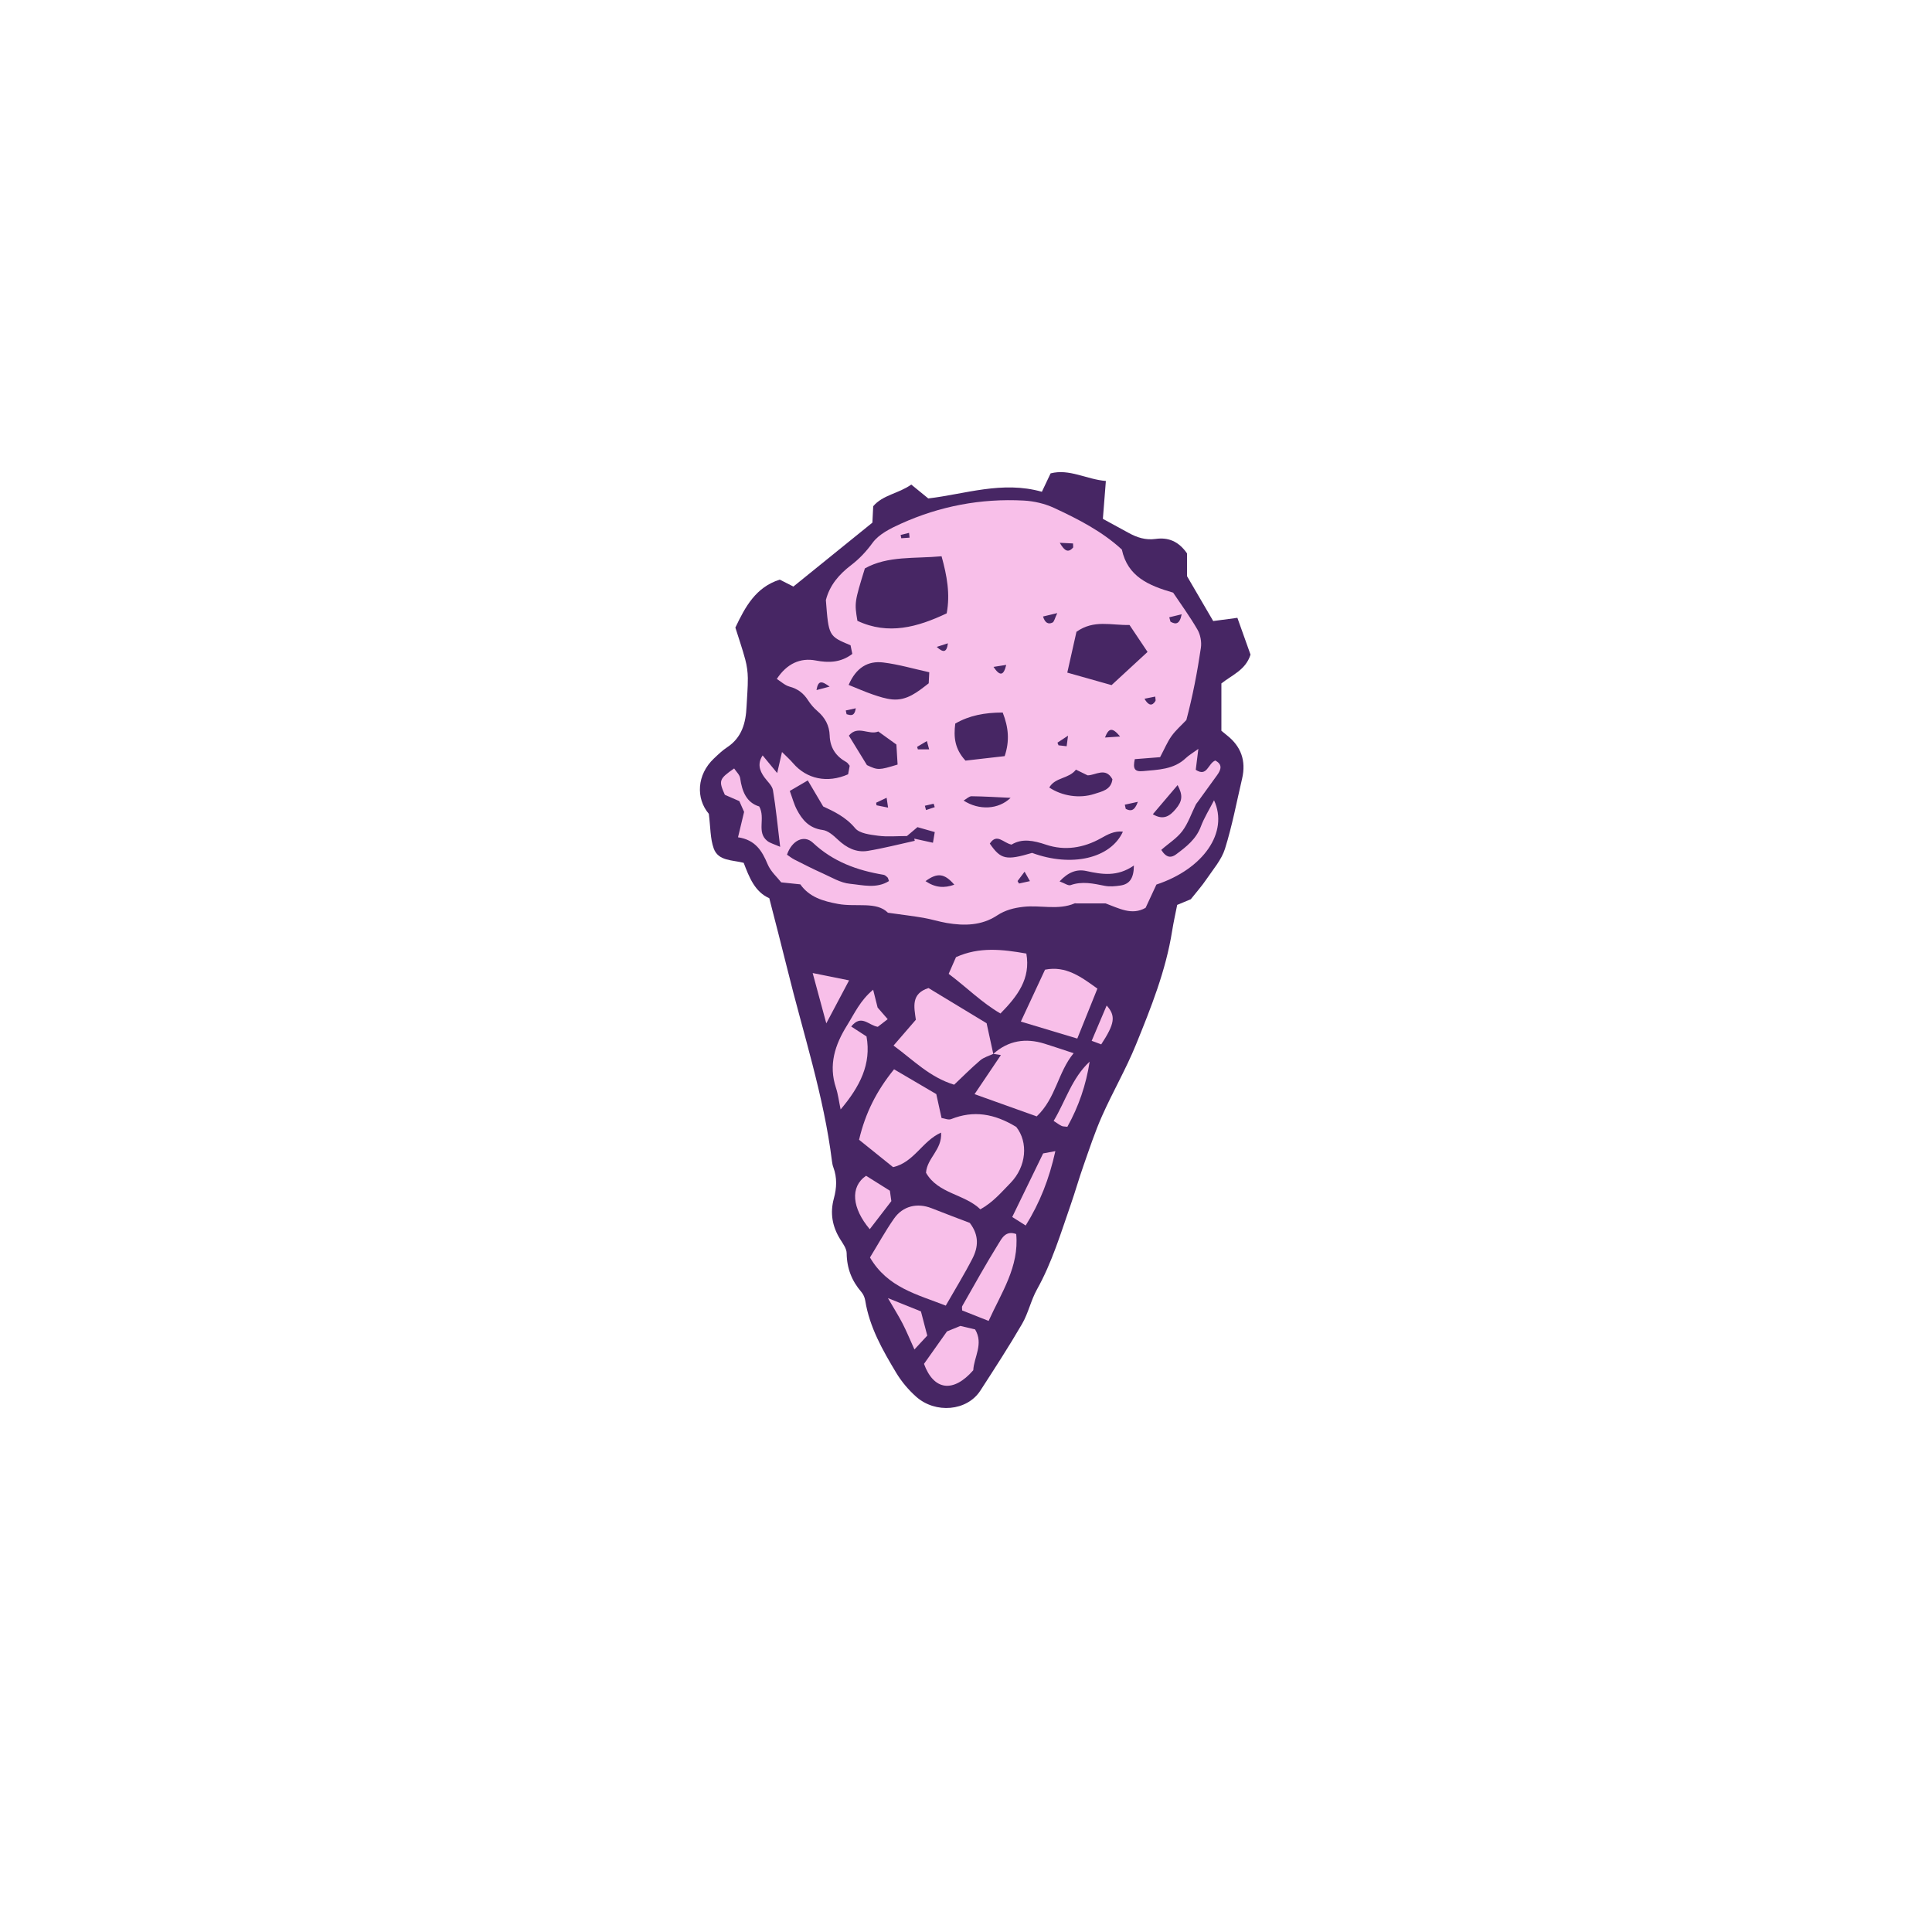 <svg version="1.1" id="svg" xmlns="http://www.w3.org/2000/svg" xmlns:xlink="http://www.w3.org/1999/xlink" x="0px" y="0px"
	 width="200px" height="200px" viewBox="0 0 200 200" enable-background="new 0 0 200 200" xml:space="preserve">
<path class="stroke" fill="#472664"  d="M126.995,76.105c-0.21-0.165-0.413-0.338-0.557-0.456c0-1.721,0-3.342,0-4.901c1.138-0.897,2.509-1.392,3.016-2.98
	c-0.415-1.164-0.868-2.431-1.36-3.812c-0.882,0.118-1.668,0.222-2.504,0.333c-0.839-1.438-1.682-2.882-2.708-4.642
	c0-0.607,0-1.573,0-2.359c-0.886-1.279-1.97-1.68-3.253-1.499c-1.033,0.145-1.93-0.146-2.805-0.631
	c-0.855-0.475-1.718-0.938-2.654-1.447c0.097-1.237,0.194-2.463,0.309-3.921c-2.024-0.169-3.767-1.29-5.72-0.788
	c-0.334,0.704-0.605,1.276-0.904,1.905c-4.1-1.16-7.954,0.246-11.76,0.691c-0.627-0.512-1.155-0.943-1.76-1.437
	c-1.312,0.938-2.941,1.062-3.94,2.241c-0.036,0.696-0.065,1.286-0.085,1.701c-2.79,2.257-5.449,4.408-8.178,6.616
	c-0.391-0.199-0.866-0.44-1.412-0.717c-2.482,0.783-3.572,2.808-4.595,4.965c0.357,1.138,0.734,2.216,1.027,3.317
	c0.165,0.617,0.256,1.271,0.263,1.911c0.01,0.977-0.087,1.955-0.131,2.933c-0.075,1.695-0.476,3.221-2.016,4.234
	c-0.497,0.327-0.935,0.752-1.37,1.164c-1.762,1.666-1.883,4.118-0.521,5.72c0.177,1.384,0.14,2.555,0.506,3.582
	c0.471,1.325,1.94,1.182,3.103,1.492c0.577,1.507,1.153,3.004,2.65,3.662c0.645,2.526,1.282,4.944,1.879,7.372
	c1.621,6.601,3.769,13.079,4.611,19.861c0.027,0.214,0.069,0.434,0.145,0.635c0.4,1.065,0.343,2.14,0.052,3.208
	c-0.412,1.51-0.171,2.898,0.648,4.22c0.283,0.456,0.67,0.966,0.675,1.455c0.017,1.555,0.525,2.861,1.529,4.022
	c0.204,0.235,0.345,0.576,0.395,0.888c0.444,2.756,1.8,5.127,3.201,7.461c0.549,0.916,1.272,1.774,2.071,2.484
	c1.991,1.771,5.262,1.504,6.645-0.634c1.474-2.28,2.957-4.559,4.319-6.906c0.647-1.114,0.915-2.446,1.545-3.573
	c1.552-2.778,2.457-5.802,3.493-8.777c0.463-1.331,0.846-2.69,1.315-4.021c0.61-1.733,1.183-3.489,1.93-5.166
	c1.104-2.48,2.477-4.847,3.499-7.357c1.555-3.821,3.098-7.664,3.75-11.781c0.144-0.905,0.348-1.801,0.524-2.698
	c0.562-0.234,1.057-0.44,1.408-0.587c0.603-0.761,1.148-1.37,1.602-2.042c0.696-1.032,1.576-2.029,1.937-3.178
	c0.746-2.377,1.207-4.844,1.776-7.276C129.011,78.758,128.476,77.262,126.995,76.105z"/>
<path fill-rule="evenodd" clip-rule="evenodd" fill="#f8bfe9" class="fill" d="M116.134,56.889c0.604,2.816,2.782,3.727,5.309,4.461
	c0.807,1.207,1.739,2.477,2.522,3.833c0.302,0.523,0.439,1.268,0.352,1.868c-0.37,2.521-0.853,5.025-1.506,7.487
	c-0.517,0.549-1.098,1.051-1.533,1.658c-0.437,0.61-0.728,1.324-1.186,2.186c-0.838,0.066-1.716,0.135-2.618,0.206
	c-0.204,0.96-0.058,1.326,0.856,1.237c1.545-0.148,3.177-0.153,4.429-1.35c0.3-0.287,0.672-0.498,1.294-0.95
	c-0.116,0.938-0.191,1.548-0.268,2.165c1.184,0.78,1.26-0.655,2.018-0.961c0.751,0.391,0.631,0.917,0.188,1.52
	c-0.675,0.922-1.341,1.852-2.012,2.778c-0.064,0.088-0.143,0.169-0.191,0.265c-0.459,0.926-0.792,1.946-1.405,2.754
	c-0.574,0.755-1.444,1.285-2.169,1.936c0.558,0.883,1.063,0.812,1.54,0.458c1.048-0.781,2.07-1.57,2.561-2.886
	c0.335-0.899,0.86-1.728,1.362-2.709c1.531,3.312-1.086,7.107-5.965,8.724c-0.311,0.668-0.692,1.49-1.118,2.406
	c-1.428,0.823-2.762,0.048-4.147-0.456c-0.991,0-2.01,0-3.029,0c-0.054,0-0.117-0.025-0.162-0.005
	c-1.728,0.736-3.544,0.159-5.307,0.359c-0.97,0.109-1.879,0.331-2.741,0.901c-1.583,1.045-3.39,1.083-5.205,0.771
	c-0.804-0.138-1.588-0.39-2.391-0.53c-1.056-0.183-2.122-0.308-3.693-0.529c-1.178-1.194-3.274-0.564-5.161-0.911
	c-1.549-0.286-2.97-0.696-3.909-2.027c-0.615-0.063-1.151-0.121-1.978-0.207c-0.4-0.515-1.089-1.117-1.406-1.876
	c-0.575-1.378-1.264-2.523-3.066-2.791c0.212-0.887,0.395-1.649,0.63-2.629c-0.102-0.23-0.297-0.67-0.494-1.114
	c-0.534-0.233-1.028-0.448-1.498-0.653c-0.66-1.468-0.605-1.638,0.961-2.73c0.218,0.337,0.574,0.652,0.624,1.008
	c0.193,1.385,0.665,2.537,1.975,2.929c0.673,1.231-0.305,2.637,0.818,3.555c0.304,0.249,0.731,0.346,1.347,0.622
	c-0.26-2.144-0.436-4.013-0.746-5.86c-0.081-0.482-0.571-0.899-0.887-1.336c-0.514-0.709-0.729-1.433-0.181-2.266
	c0.443,0.537,0.846,1.025,1.506,1.825c0.199-0.871,0.32-1.402,0.498-2.179c0.447,0.448,0.825,0.783,1.15,1.163
	c1.404,1.635,3.547,2.096,5.694,1.144c0.048-0.257,0.105-0.567,0.163-0.884c-0.122-0.139-0.204-0.297-0.334-0.369
	c-1.09-0.602-1.699-1.489-1.737-2.757c-0.032-1.038-0.483-1.866-1.279-2.542c-0.369-0.313-0.696-0.701-0.958-1.108
	c-0.465-0.727-1.061-1.185-1.912-1.413c-0.479-0.128-0.886-0.521-1.325-0.797c1.037-1.583,2.435-2.217,4.037-1.909
	c1.327,0.255,2.593,0.223,3.781-0.683c-0.062-0.305-0.126-0.612-0.184-0.892c-2.267-0.946-2.267-0.946-2.554-4.677
	c0.396-1.549,1.363-2.663,2.612-3.618c0.846-0.647,1.565-1.407,2.22-2.309c0.654-0.9,1.856-1.495,2.929-1.98
	c4.033-1.825,8.295-2.632,12.716-2.398c1.067,0.057,2.19,0.316,3.156,0.766C111.635,53.749,114.104,55.017,116.134,56.889z
	 M98.001,63.494c0.376-2.001,0.031-3.882-0.531-5.91c-2.785,0.264-5.562-0.072-7.938,1.256c-1.078,3.498-1.085,3.554-0.773,5.427
	C91.961,65.772,94.995,64.917,98.001,63.494z M116.927,64.698c-1.926,0.045-3.682-0.576-5.492,0.705
	c-0.273,1.215-0.587,2.616-0.949,4.226c1.667,0.471,3.146,0.888,4.583,1.294c1.304-1.202,2.446-2.256,3.726-3.436
	C118.112,66.466,117.499,65.552,116.927,64.698z M81.759,81.879c0.267,0.724,0.43,1.357,0.724,1.923
	c0.566,1.089,1.301,1.939,2.679,2.117c0.563,0.072,1.125,0.578,1.578,1.004c0.882,0.832,1.889,1.357,3.083,1.161
	c1.638-0.268,3.25-0.688,4.873-1.044c-0.018-0.075-0.036-0.15-0.054-0.225c0.608,0.134,1.216,0.268,1.937,0.426
	c0.08-0.478,0.13-0.77,0.187-1.106c-0.633-0.18-1.192-0.339-1.791-0.509c-0.373,0.313-0.735,0.621-1.09,0.92
	c-1.028,0-2.018,0.098-2.978-0.03c-0.832-0.111-1.927-0.232-2.383-0.782c-0.985-1.187-2.275-1.768-3.308-2.25
	c-0.605-1.024-1.059-1.791-1.594-2.695C82.895,81.215,82.362,81.526,81.759,81.879z M103.8,73.761
	c-1.852,0.002-3.456,0.3-4.912,1.144c-0.177,1.413-0.059,2.613,1.057,3.834c1.243-0.143,2.617-0.3,4.058-0.465
	C104.529,76.704,104.409,75.318,103.8,73.761z M87.851,70.902c0.928,0.373,1.701,0.719,2.499,0.991
	c0.651,0.222,1.324,0.444,2.002,0.51c1.541,0.15,2.644-0.783,3.787-1.666c0.016-0.32,0.032-0.633,0.059-1.146
	c-1.609-0.353-3.167-0.813-4.757-1.01C89.842,68.383,88.624,69.114,87.851,70.902z M81.469,88.475
	c0.244,0.163,0.491,0.368,0.771,0.509c0.959,0.485,1.917,0.975,2.899,1.414c0.928,0.414,1.863,0.994,2.836,1.089
	c1.323,0.129,2.756,0.534,4.051-0.281c-0.077-0.198-0.089-0.321-0.159-0.387c-0.114-0.108-0.255-0.237-0.4-0.261
	c-2.735-0.453-5.228-1.357-7.316-3.317C83.227,86.373,81.972,87.011,81.469,88.475z M116.243,86.092
	c-0.891-0.098-1.585,0.296-2.28,0.686c-1.798,1.009-3.745,1.312-5.669,0.667c-1.307-0.438-2.483-0.677-3.581-0.011
	c-0.847-0.167-1.51-1.226-2.249-0.106c1.136,1.646,1.685,1.764,4.378,0.964C110.918,89.793,114.968,88.88,116.243,86.092z
	 M92.919,79.147c-0.044-0.733-0.087-1.442-0.125-2.075c-0.723-0.521-1.284-0.925-1.872-1.349c-0.98,0.42-2.12-0.698-3.048,0.431
	c0.627,1.021,1.234,2.01,1.872,3.05C90.883,79.739,90.968,79.742,92.919,79.147z M111.382,79.673
	c-0.742,0.971-2.149,0.771-2.761,1.851c1.315,0.877,3.127,1.169,4.679,0.659c0.768-0.253,1.731-0.413,1.856-1.518
	c-0.71-1.287-1.722-0.408-2.566-0.401C112.229,80.086,111.895,79.923,111.382,79.673z M117.381,89.598
	c-1.729,1.195-3.308,0.922-4.922,0.569c-1.004-0.22-1.885,0.124-2.772,1.074c0.519,0.188,0.896,0.475,1.141,0.387
	c1.203-0.427,2.351-0.162,3.53,0.071c0.52,0.103,1.089,0.05,1.621-0.029C116.91,91.532,117.37,90.959,117.381,89.598z
	 M119.34,84.292c1.125,0.669,1.781,0.154,2.364-0.533c0.71-0.837,0.76-1.435,0.202-2.486
	C121.072,82.256,120.262,83.208,119.34,84.292z M99.752,82.875c1.594,1.029,3.611,0.937,4.865-0.284
	c-1.443-0.066-2.743-0.15-4.042-0.164C100.32,82.425,100.062,82.697,99.752,82.875z M95.809,91.216
	c1.026,0.689,1.934,0.738,2.98,0.368C97.779,90.412,97.04,90.309,95.809,91.216z M109.707,56.19
	c0.521,0.905,0.891,1.023,1.366,0.512c0.049-0.053,0.006-0.192,0.006-0.443C110.731,56.241,110.369,56.224,109.707,56.19z
	 M107.974,63.821c0.194,0.634,0.523,0.845,0.974,0.63c0.188-0.09,0.244-0.457,0.499-0.983
	C108.782,63.627,108.418,63.714,107.974,63.821z M98.127,66.594c-0.325,0.104-0.65,0.209-1.156,0.373
	C97.657,67.596,98.004,67.551,98.127,66.594z M104.164,68.829c-0.379,0.06-0.758,0.12-1.317,0.208
	C103.508,70.023,103.897,69.961,104.164,68.829z M116.441,83.3c0.031,0.144,0.063,0.288,0.096,0.432
	c0.49,0.252,0.898,0.262,1.255-0.728C117.179,83.139,116.81,83.22,116.441,83.3z M106.065,90.237
	c-0.347,0.462-0.537,0.716-0.728,0.969c0.049,0.085,0.099,0.172,0.148,0.257c0.341-0.075,0.682-0.15,1.133-0.25
	C106.416,90.855,106.318,90.683,106.065,90.237z M121.042,63.902c0.042,0.152,0.085,0.304,0.127,0.456
	c0.524,0.29,0.947,0.314,1.157-0.767C121.791,63.721,121.417,63.811,121.042,63.902z M84.523,71.437
	c0.35-0.092,0.699-0.185,1.359-0.36C85.087,70.509,84.701,70.371,84.523,71.437z M118.476,72.334
	c0.426,0.743,0.805,0.765,1.134,0.234c0.044-0.071-0.006-0.2-0.022-0.458C119.201,72.188,118.838,72.262,118.476,72.334z
	 M91.934,83.604c-0.067-0.452-0.097-0.649-0.151-1.019c-0.429,0.203-0.757,0.357-1.084,0.512c0.013,0.088,0.025,0.177,0.038,0.266
	C91.056,83.428,91.376,83.493,91.934,83.604z M95.95,76.714c-0.395,0.235-0.703,0.417-1.011,0.601
	c0.026,0.086,0.052,0.172,0.078,0.258c0.357,0,0.715,0,1.167,0C96.1,77.265,96.048,77.074,95.95,76.714z M110.419,77.251
	c0.039-0.293,0.069-0.529,0.143-1.093c-0.539,0.355-0.817,0.54-1.095,0.723c0.037,0.091,0.074,0.182,0.111,0.273
	C109.83,77.183,110.083,77.212,110.419,77.251z M115.954,76.244c-0.845-1.023-1.193-0.843-1.567,0.104
	C114.905,76.314,115.265,76.291,115.954,76.244z M95.742,83.411c0.04,0.149,0.08,0.298,0.119,0.447
	c0.301-0.101,0.602-0.201,0.903-0.302c-0.038-0.118-0.076-0.237-0.115-0.355C96.347,83.271,96.044,83.341,95.742,83.411z
	 M87.555,73.547c0.028,0.129,0.055,0.258,0.083,0.388c0.385,0.096,0.811,0.299,0.954-0.616
	C88.171,73.411,87.863,73.479,87.555,73.547z M94.159,55.656c-0.019-0.165-0.037-0.329-0.055-0.494
	c-0.291,0.073-0.582,0.145-0.872,0.218c0.022,0.112,0.045,0.225,0.068,0.338C93.585,55.697,93.872,55.678,94.159,55.656z"/>
<path fill-rule="evenodd" clip-rule="evenodd" fill="#f8bfe9" class="fill" d="M92.552,110.694c1.485,0.872,2.832,1.663,4.372,2.567
	c0.149,0.678,0.332,1.506,0.545,2.473c0.306,0.042,0.71,0.229,0.993,0.116c2.304-0.925,4.468-0.579,6.742,0.812
	c1.248,1.571,1.072,4.095-0.61,5.811c-0.951,0.97-1.802,1.995-3.109,2.714c-1.65-1.597-4.384-1.602-5.624-3.783
	c0.106-1.535,1.687-2.385,1.559-4.157c-1.953,0.866-2.775,3.068-4.966,3.577c-1.125-0.906-2.33-1.875-3.524-2.836
	C89.587,115.201,90.748,112.918,92.552,110.694z"/>
<path fill-rule="evenodd" clip-rule="evenodd" fill="#f8bfe9" class="fill" d="M90.06,130.174c0.838-1.368,1.595-2.746,2.49-4.027
	c0.917-1.313,2.414-1.654,3.882-1.074c1.361,0.538,2.732,1.052,3.958,1.521c0.99,1.281,0.877,2.514,0.286,3.671
	c-0.836,1.634-1.804,3.2-2.771,4.893C94.947,133.998,91.882,133.296,90.06,130.174z"/>
<path fill-rule="evenodd" clip-rule="evenodd" fill="#f8bfe9" class="fill" d="M102.823,109.094c-0.453,0.218-0.976,0.354-1.346,0.669
	c-0.94,0.801-1.812,1.683-2.704,2.525c-2.537-0.772-4.229-2.554-6.275-4.051c0.832-0.963,1.566-1.812,2.311-2.674
	c-0.185-1.325-0.519-2.699,1.309-3.281c2.029,1.229,4.107,2.488,6.015,3.644c0.264,1.211,0.479,2.192,0.692,3.175L102.823,109.094z"
	/>
<path fill-rule="evenodd" clip-rule="evenodd" fill="#f8bfe9" class="fill" d="M102.824,109.101c1.558-1.391,3.342-1.669,5.296-1.062
	c0.925,0.287,1.842,0.602,3.023,0.988c-1.651,2.004-1.812,4.63-3.824,6.542c-2.02-0.723-4.093-1.465-6.434-2.302
	c0.968-1.436,1.791-2.658,2.728-4.048c-0.422-0.067-0.606-0.097-0.79-0.126C102.823,109.094,102.824,109.101,102.824,109.101z"/>
<path fill-rule="evenodd" clip-rule="evenodd" fill="#f8bfe9" class="fill" d="M111.521,107.511c-2.03-0.609-3.83-1.15-5.844-1.756
	c0.877-1.882,1.669-3.582,2.504-5.375c2.176-0.432,3.748,0.758,5.422,1.961C112.875,104.149,112.214,105.79,111.521,107.511z"/>
<path fill-rule="evenodd" clip-rule="evenodd" fill="#f8bfe9" class="fill" d="M98.206,100.812c0.306-0.697,0.542-1.234,0.758-1.728
	c2.401-1.086,4.789-0.811,7.283-0.372c0.461,2.603-0.905,4.397-2.68,6.205C101.641,103.801,100.097,102.232,98.206,100.812z"/>
<path fill-rule="evenodd" clip-rule="evenodd" fill="#f8bfe9" class="fill" d="M90.851,104.302c0.299,0.345,0.615,0.708,1.044,1.202
	c-0.408,0.315-0.761,0.588-1.025,0.792c-0.969-0.151-1.694-1.341-2.753-0.032c0.55,0.356,1.059,0.688,1.585,1.029
	c0.514,2.86-0.681,5.186-2.681,7.557c-0.182-0.865-0.263-1.571-0.481-2.233c-0.788-2.377-0.108-4.458,1.149-6.473
	c0.765-1.227,1.354-2.571,2.698-3.689C90.573,103.194,90.709,103.736,90.851,104.302z"/>
<path fill-rule="evenodd" clip-rule="evenodd" fill="#f8bfe9" class="fill" d="M95.651,141.188c0.705-0.995,1.444-2.039,2.38-3.36
	c0.226-0.093,0.774-0.318,1.385-0.568c0.479,0.113,0.999,0.236,1.527,0.361c0.902,1.512-0.125,2.868-0.19,4.225
	C98.7,144.205,96.668,143.961,95.651,141.188z"/>
<path fill-rule="evenodd" clip-rule="evenodd" fill="#f8bfe9" class="fill" d="M102.34,136.742c-1.009-0.399-1.895-0.751-2.74-1.086
	c0-0.235-0.039-0.36,0.005-0.438c1.235-2.16,2.436-4.342,3.749-6.454c0.349-0.561,0.753-1.423,1.844-1.014
	C105.514,131.145,103.662,133.816,102.34,136.742z"/>
<path fill-rule="evenodd" clip-rule="evenodd" fill="#f8bfe9" class="fill" d="M90.036,127.246c-1.823-2.157-2.07-4.381-0.381-5.53
	c0.77,0.483,1.583,0.994,2.465,1.547c0.055,0.386,0.114,0.805,0.152,1.077C91.461,125.394,90.743,126.326,90.036,127.246z"/>
<path fill-rule="evenodd" clip-rule="evenodd" fill="#f8bfe9" class="fill" d="M107.985,119.402c0.134-0.026,0.57-0.107,1.266-0.238
	c-0.639,2.888-1.604,5.34-3.072,7.701c-0.575-0.363-1.021-0.646-1.394-0.882C105.83,123.836,106.84,121.757,107.985,119.402z"/>
<path fill-rule="evenodd" clip-rule="evenodd" fill="#f8bfe9" class="fill" d="M84.127,100.728c1.408,0.285,2.475,0.5,3.77,0.761
	c-0.806,1.52-1.497,2.822-2.359,4.448C85.034,104.074,84.633,102.595,84.127,100.728z"/>
<path fill-rule="evenodd" clip-rule="evenodd" fill="#f8bfe9" class="fill" d="M94.662,139.696c-0.465-1.026-0.807-1.866-1.22-2.67
	c-0.406-0.791-0.886-1.546-1.523-2.645c1.275,0.513,2.249,0.906,3.416,1.375c0.203,0.775,0.428,1.635,0.656,2.504
	C95.537,138.751,95.185,139.131,94.662,139.696z"/>
<path fill-rule="evenodd" clip-rule="evenodd" fill="#f8bfe9" class="fill" d="M112.8,109.901c-0.37,2.399-1.134,4.645-2.307,6.743
	c-0.281-0.037-0.455-0.021-0.591-0.087c-0.239-0.115-0.456-0.28-0.83-0.519C110.313,113.97,110.958,111.604,112.8,109.901z"/>
<path fill-rule="evenodd" clip-rule="evenodd" fill="#f8bfe9" class="fill" d="M113.01,107.746c0.566-1.334,1.045-2.463,1.551-3.655
	c0.969,1.079,0.842,1.876-0.563,4.023C113.75,108.022,113.478,107.92,113.01,107.746z"/>
</svg>
